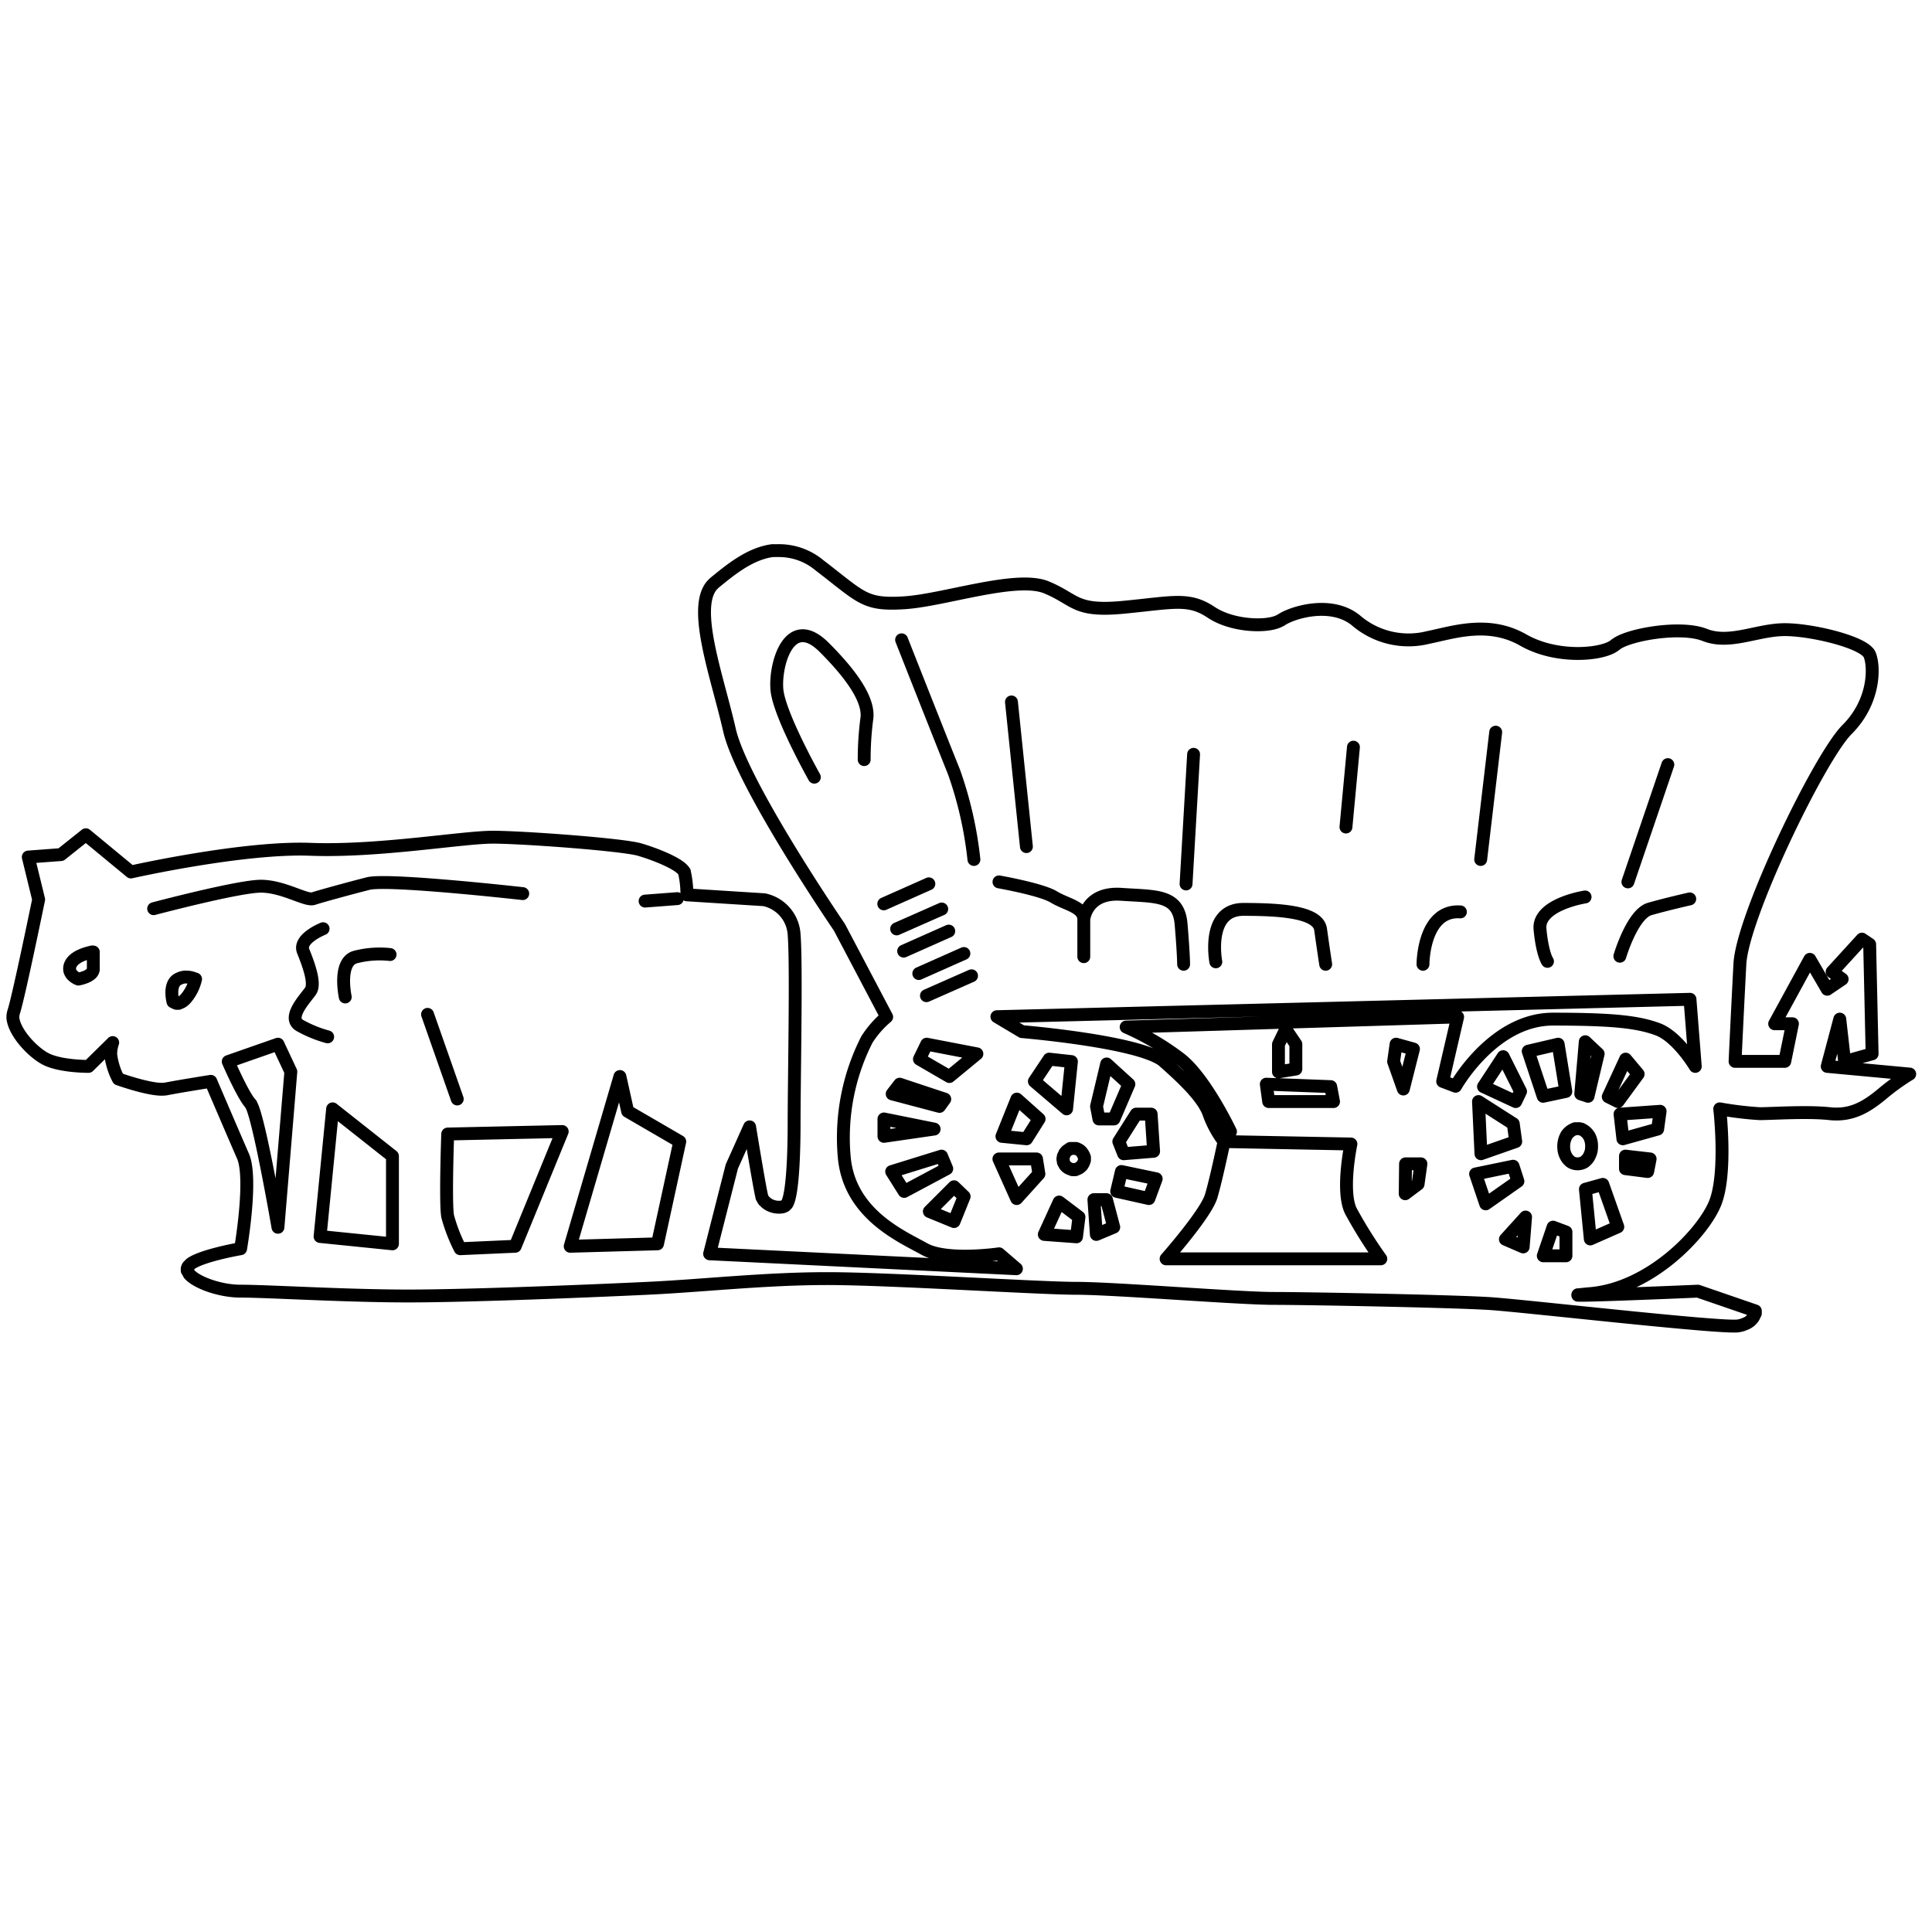 <svg xmlns="http://www.w3.org/2000/svg" width="300" height="300"><path d="M119.94 85.5c-3.56.48-6.61 3.06-9 5-.09.07-.16.17-.25.25l-.12.12c-3.15 3.59.84 14.29 2.7 22.48 1.94 8.52 17.07 30.63 17.07 30.63l7.34 13.93a15.47 15.47 0 00-3.07 3.51 33.63 33.63 0 00-3.52 18.21c.77 8.9 8.95 12.36 12.43 14.31s11.61.75 11.61.75l2.7 2.32-47.64-2.32 3.45-13.56 2.76-6.15s1.5 9.24 1.89 10.8v.06c0 .06.09.18.12.25s.13.23.19.32a.34.34 0 01.06.06l.13.12.13.13a3.85 3.85 0 00.43.31 3.21 3.21 0 002.14.38l.19-.06.12-.07.13-.06.19-.19.06-.06c.77-1.16 1.13-6.21 1.13-12.8s.38-24.43 0-29.06a5.87 5.87 0 00-4.65-5.4l-12-.76a15.52 15.52 0 00-.38-3.51v-.06l-.06-.07a1.18 1.18 0 00-.13-.18c-.89-1.11-4.32-2.49-6.78-3.21-2.67-.78-18.15-1.92-22.81-1.92s-17.83 2.28-28.3 1.88-27.87 3.52-27.87 3.52l-7-5.78-3.86 3.08-5.08.38L6 139.67s-3.1 15.12-3.87 17.45l-.07.25A3.13 3.13 0 002 158v.06c.22 2.31 3.13 5.39 5.15 6.4 2.31 1.16 6.59 1.13 6.59 1.13l3.76-3.7a5.66 5.66 0 00-.31 1.82 10.87 10.87 0 001.19 3.83s5.27 1.89 7.28 1.56h.07c1.94-.39 7-1.19 7-1.19s3.48 8.13 5 11.61-.37 14.38-.37 14.38-5.83 1-7.72 2.32l-.06.06-.26.25-.06.07-.06.06a.49.49 0 00-.06.13l-.07.18v.32l.07.06a1.42 1.42 0 00.12.25l.06.13.07.12.06.07.06.06c1.24 1.26 4.76 2.51 7.85 2.51 4.26 0 16.31.75 26 .75s28.64-.79 37.16-1.19 18.24-1.51 27.93-1.51 32.91 1.51 38.73 1.51 25.21 1.57 30.63 1.57 28.28.44 33.71.81 35.64 3.83 38.35 3.46a4.39 4.39 0 001.25-.38 2.7 2.7 0 00.63-.38l.13-.12.12-.13.06-.06.19-.25a2.69 2.69 0 00.19-.38l.13-.25v-.38l-8.92-3.07s-17.14.74-18.58.63H245v-.07h0c.27 0 .93-.1 1.95-.18 9.29-.8 17.39-9.31 19.33-13.94s.76-14.75.76-14.75a53.13 53.13 0 006.21.75c1.92 0 7.39-.38 10.86 0s5.83-1.14 8.16-3.07a34.91 34.91 0 014.27-3.08l-12.81-1.19 1.95-7.34.75 6.59 4.27-1.2-.38-17-1.19-.81-4.64 5.08 1.56 1.13-2.32 1.57-2.7-4.64-5.46 10h2.76l-1.19 5.84h-7.72s.36-7.77.75-15.13 12.37-32.14 16.64-36.4 4.3-9.68 3.51-11.62l-.06-.12a1.27 1.27 0 00-.13-.19l-.06-.06-.25-.25c-2-1.7-8.9-3.27-12.68-3.27-4.25 0-8.55 2.36-12.43.82C261 97.12 253 98.52 251 100l-.07.06-.12.06-.06.07a4.18 4.18 0 01-.38.25c-2.22 1.29-8.86 1.8-13.87-1.07-5.42-3.08-10.88-1.16-14.75-.38a12.52 12.52 0 01-11.24-2.69c-3.88-3.11-10-1.15-11.61 0l-.12.06-.13.06c-1.89 1-7.25.86-10.55-1.32-3.49-2.34-5.82-1.56-13.55-.81s-7.4-1.15-12.05-3.08-15.89 2-22.1 2.39-6.59-.8-13.18-5.84a9.76 9.76 0 00-6.34-2.26h-.75c-.06.01-.13-.01-.19 0zm-105.7 62.33a.54.54 0 01.25 0v2.7a1.14 1.14 0 01-.06.25 1.44 1.44 0 01-.19.31l-.13.13a2.86 2.86 0 01-.56.37 5.75 5.75 0 01-1.38.44 2.63 2.63 0 01-.75-.44 2 2 0 01-.26-.25 1.91 1.91 0 01-.31-.56 1.55 1.55 0 01.13-1.07c.62-1.26 2.57-1.71 3.26-1.88zm14.37 3.89a2.41 2.41 0 01.38 0 3.08 3.08 0 011.19.25 1.18 1.18 0 00.19.06 7.08 7.08 0 01-1.57 3.08 2.64 2.64 0 01-.63.5 2.58 2.58 0 01-.31.13s-.1 0-.13.06h-.31a1.11 1.11 0 01-.31-.13l-.13-.06-.12-.06s-.74-2.73.81-3.52a3 3 0 01.94-.31zm233.81 3.45l.82 10.42s-2.74-4.63-5.84-5.77-6.95-1.57-16.26-1.57c-9 0-14.77 9.8-15.12 10.42l-2-.76 2.32-10-51.47 1.57a40.76 40.76 0 018.48 5c3.87 3.09 7.72 11.24 7.72 11.24l-1.07 1.54 19.77.38s-1.54 7.32 0 10.42a71.37 71.37 0 004.64 7.41h-33.34s6.19-7 7-9.73 2-8.48 2-8.48a15.89 15.89 0 01-2.32-4.26c-.79-2.33-3.49-5.07-7-8.16l-.06-.07c-3.69-3.06-22-4.58-22-4.58l-3.89-2.32zm-62.77 4.65l1.57 2.32V166l-2.7.44v-4.27zm46.51 1.94l2 1.88-1.57 6.59-1.13-.37zm-203 .38l2 4.27-2 24.16c-.34-2-3.08-17.54-4.2-19.08v-.06c-1.17-1.16-3.52-6.59-3.52-6.59zm100.74 0l7.79 1.5-4.27 3.52-4.65-2.7zm72.88 0l2.7.75-1.57 6.21-1.51-4.26zm25.17 0l1.19 7.34-3.52.75-2.32-7zm-8.54 1.94l2.7 5.4-.75 1.57-5-2.32zm-70.49.38l3.45.38-.75 7.34-5-4.27zm89.51 0l1.94 2.32-3.13 4.27-1.51-.75zm-80.59.75l3.45 3.14-2.32 5.4h-2.33l-.37-1.95zm-75.58 1.95l1.2 5.4 8.09 4.7-3.45 15.88-13.56.38zm43.44 1.19l7 2.32-.82 1.13-7.34-1.94zm56.93 0l10 .38.44 2.32H197zm-38.73 2.32l3.45 3.08-1.94 3.08-3.83-.38zm71.68.38l5.4 3.45.38 2.76-5.4 1.89zm-177.93 1.13l9.29 7.34v13.62L49.7 192zm206.13.38l-.38 2.76-5.4 1.51-.44-3.83zm-81.35.44h2.32l.38 5.77-4.65.38-.75-1.89zm-39.17.75l7.79 1.57-7.79 1.13zm107.34 1.51h.4a1.13 1.13 0 01.26 0l.18.06h.07c.08 0 .18.1.25.12a2.43 2.43 0 01.81.69l.19.26a3.27 3.27 0 01.38 1.63 4 4 0 01-.06.69 3.65 3.65 0 01-.44 1.07l-.13.18-.25.25a.8.8 0 01-.13.13l-.18.13a2.1 2.1 0 01-.95.25 2 2 0 01-1-.25l-.19-.13-.12-.13a1.48 1.48 0 01-.25-.25l-.13-.18a3.18 3.18 0 01-.44-1.07 4 4 0 01-.06-.69 3.46 3.46 0 01.5-1.82l.06-.07a2.56 2.56 0 01.82-.69l.25-.12h.06s.07-.05.1-.06zm-157.3.44L80 193.52l-8.54.38a25.72 25.72 0 01-1.94-5c-.39-1.93 0-12.81 0-12.81zm78.9 2.63h.88a1.2 1.2 0 01.31.13 1.5 1.5 0 01.32.19 1.87 1.87 0 01.43.5l.07.12s0 .1.06.13l.06.12v.07a.75.75 0 00.07.12v.44s-.05.15-.07.19a1.06 1.06 0 01-.06.19 2 2 0 01-.13.25l-.14.22-.13.12a1.89 1.89 0 01-.31.25l-.25.13a1.14 1.14 0 01-.25.06l-.06.07h-.51l-.12-.07a1.74 1.74 0 01-.94-.56 1.69 1.69 0 01-.19-.32 1.27 1.27 0 01-.07-.12l-.06-.13v-.25s0-.09-.06-.12v-.19l.06-.13v-.19l.06-.12.07-.13.06-.12s0-.1.06-.13a2.35 2.35 0 01.19-.25 2 2 0 01.32-.25l.12-.06c.08-.06.15-.14.21-.16zm-20 1.19l.81 1.95-6.61 3.53-1.94-3.08zm106.2 0l3.83.44-.38 1.95-3.45-.44zm-97.29.44h5.84l.37 2.33-3.45 3.82zm63.14.76h2.39l-.44 3.14-2 1.5zm16.7.37l.75 2.33-5 3.51-1.57-4.64zm-60.82.82l5.4 1.13-1.13 3.07-5-1.12zm74.75 2l2.33 6.59-4.27 1.88-.76-7.72zm-100.74.37l1.57 1.51-1.57 3.89-3.83-1.57zm21.72 2h1.95l1.13 4.27-2.7 1.13zm-5.4.37l3.08 2.33-.38 3.07-5-.37zm72.43 2.33l-.37 4.64-2.76-1.19zm4.27 1.57l2 .75v3.7h-3.52z" fill="none" stroke="#000" stroke-linecap="round" stroke-linejoin="round" stroke-width="2"/><path d="M126.45 120.68S121 111 120.64 107.1s1.92-12 7.35-6.57 7 8.9 6.59 11.22a48.83 48.83 0 00-.39 6.2m5.81-18.6s5.81 14.74 8.14 20.53a59.65 59.65 0 013.09 13.58m8.15-2L157.06 109m27.11 28.26l1.17-20.13M209 128.42l1.16-12.4m19.76 17.44l2.33-19.77m20.53 23.25l6.2-18.21m-103.86 18.21s6.59 1.16 8.52 2.34 4.65 1.53 4.65 3.48v5.79m0-5.79s.38-4.26 5.81-3.89 8.91 0 9.3 4.64.39 6.22.39 6.22m5-.38s-1.55-8.14 4.27-8.14 11.62.39 12 3.11.79 5.41.79 5.41m15.11 0s0-8.52 5.81-8.13m19.36-2.32s-7.36 1.14-7 5 1.16 5 1.16 5m11.24-.8s1.94-6.57 4.65-7.34 6.2-1.56 6.2-1.56m-125.15.77l7-3.11m-5 7l7-3.09m-5.91 6.54l7-3.11m-4.65 6.59l7-3.11m-5.81 6.55l7-3.09m-127-10.42s13.17-3.49 16.65-3.49 7 2.31 8.15 1.93 5.42-1.55 8.51-2.34 24 1.56 24 1.56m24 .78l-5 .38m-50 4.29s-3.87 1.53-3.09 3.48 1.94 5 1.15 6.18-3.87 4.27-1.54 5.44a19 19 0 004.19 1.69m2.73-6.19s-1.17-5.41 1.54-6.19a15 15 0 015.42-.4m5.82 9.29L71 170.65" fill="none" stroke="#000" stroke-linecap="round" stroke-linejoin="round" stroke-width="2"/></svg>
